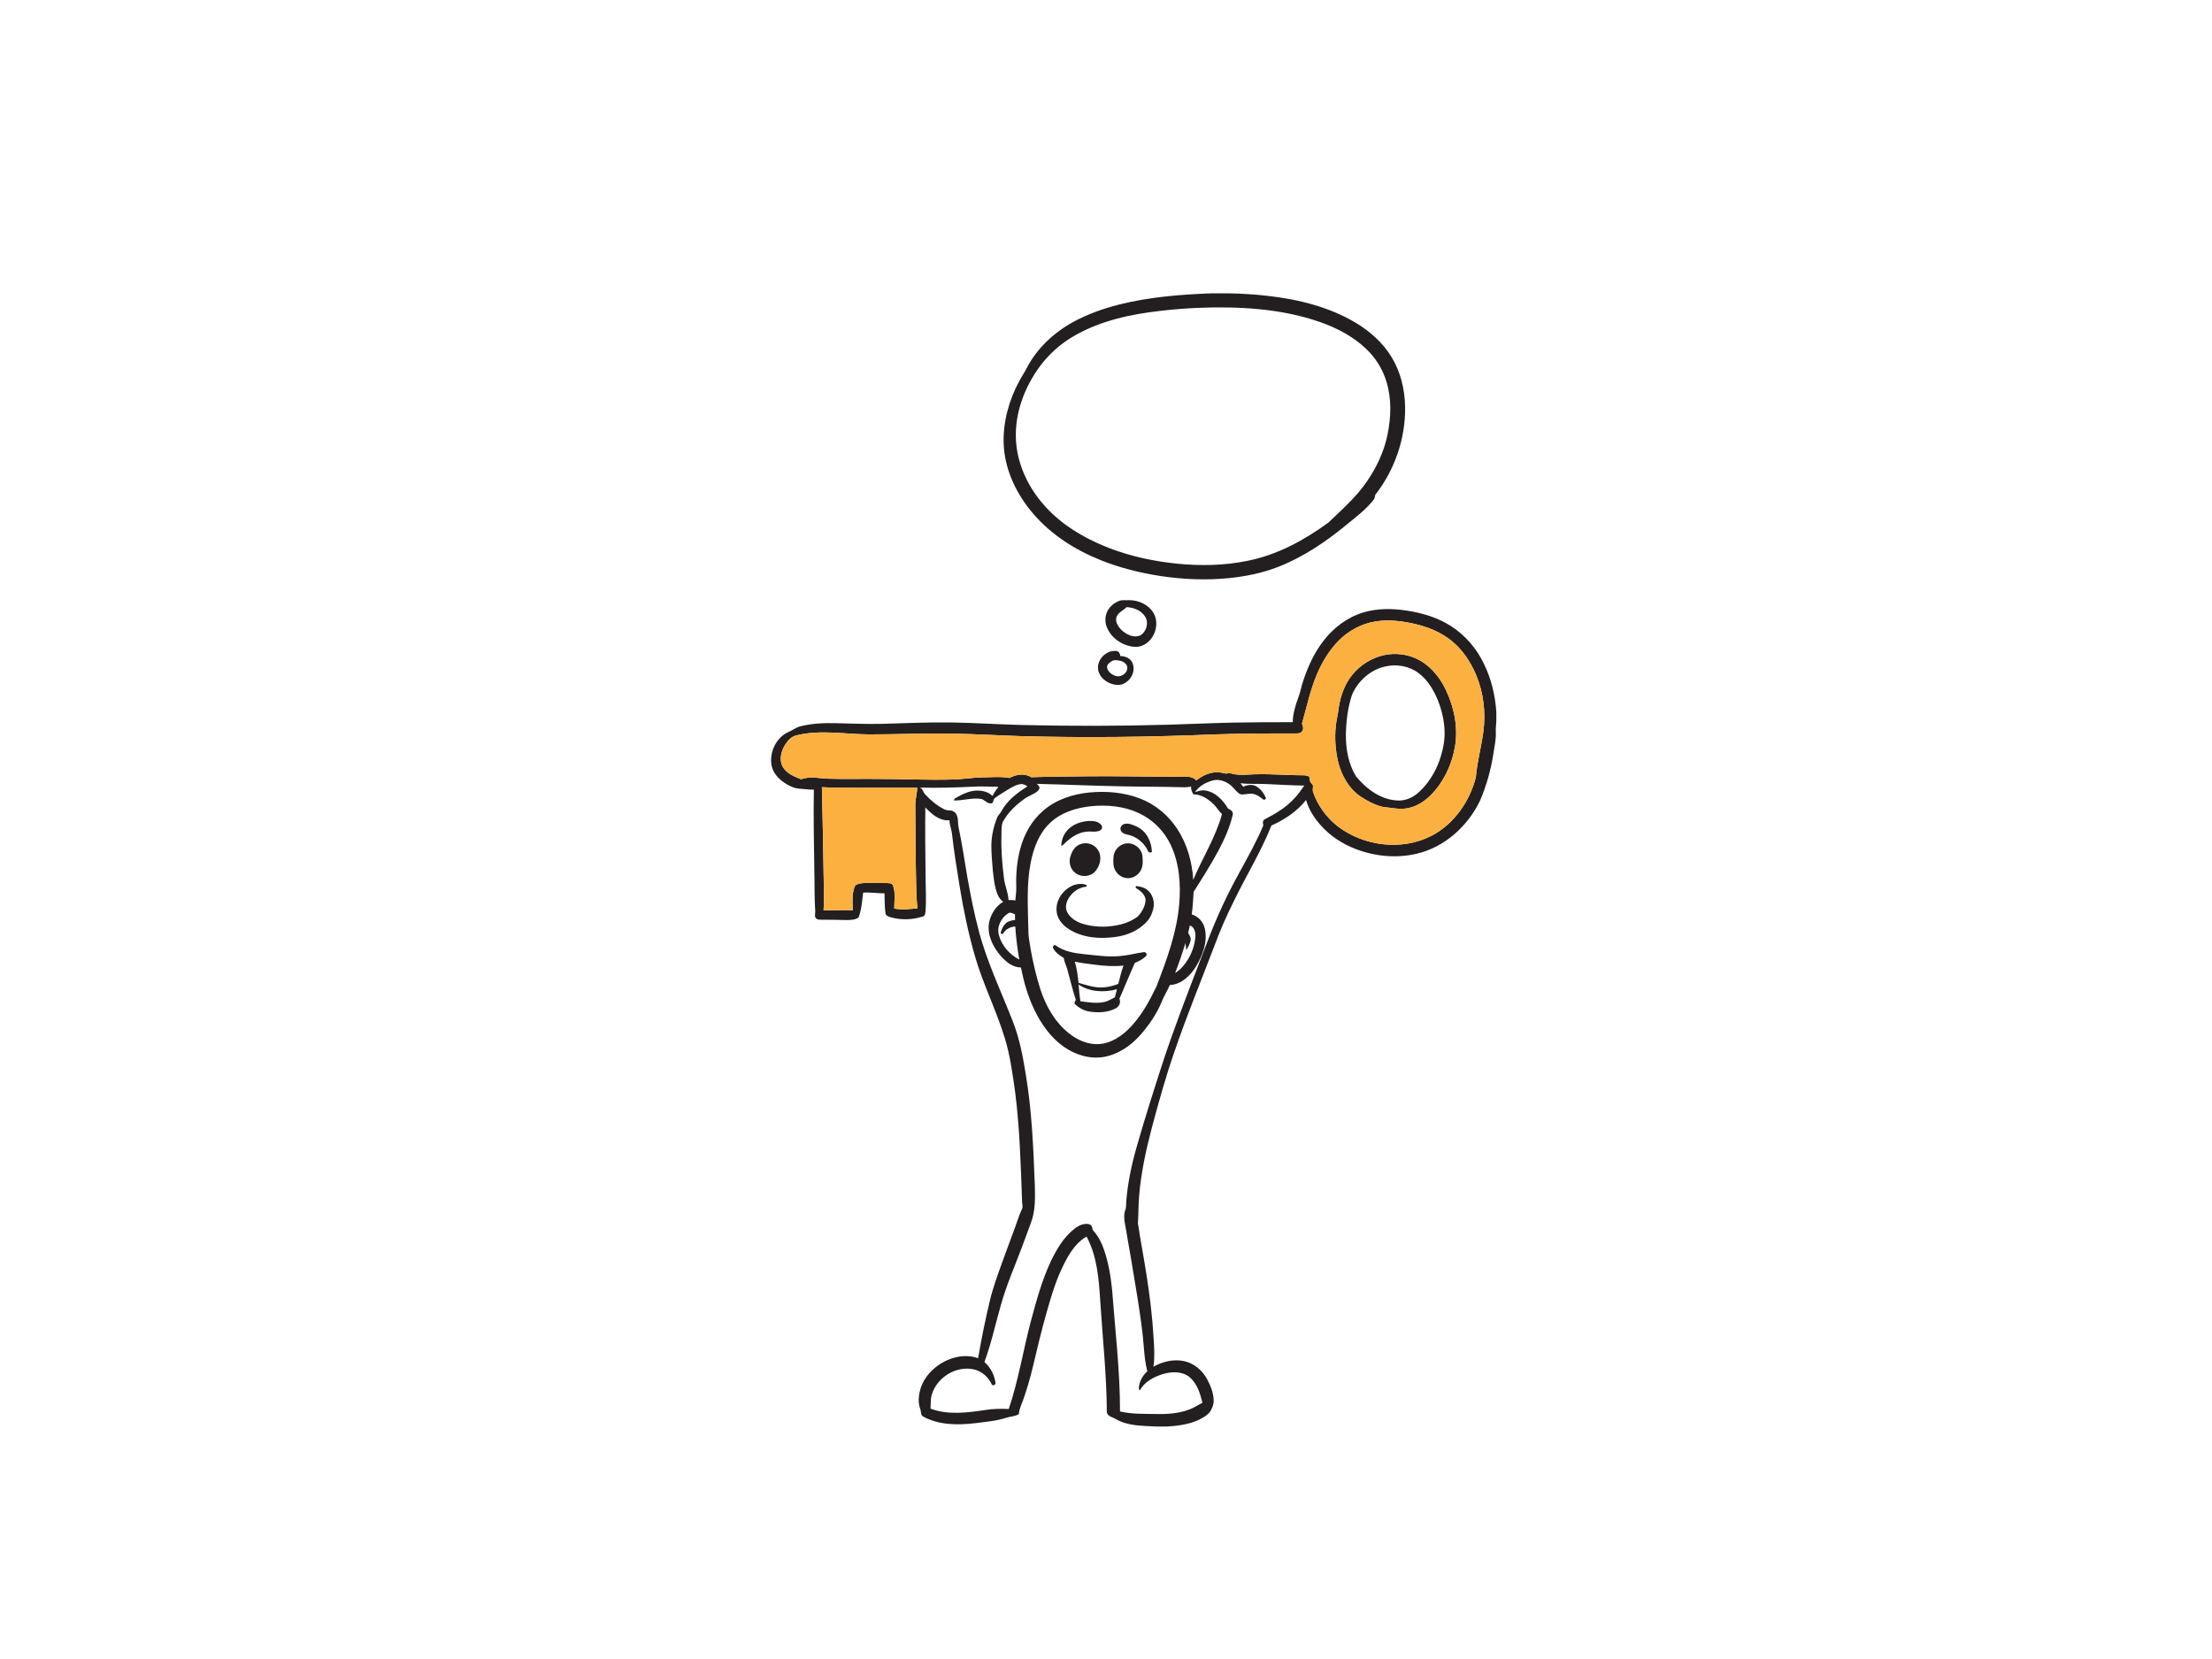 <?xml version="1.0" encoding="utf-8"?>
<!-- Generator: Adobe Illustrator 17.0.0, SVG Export Plug-In . SVG Version: 6.00 Build 0)  -->
<!DOCTYPE svg PUBLIC "-//W3C//DTD SVG 1.1//EN" "http://www.w3.org/Graphics/SVG/1.1/DTD/svg11.dtd">
<svg version="1.1" id="Layer_1" xmlns="http://www.w3.org/2000/svg" xmlns:xlink="http://www.w3.org/1999/xlink" x="0px" y="0px"
	 width="800px" height="600px" viewBox="0 0 800 600" enable-background="new 0 0 800 600" xml:space="preserve">
<g id="_x23_231f20ff">
	<path fill="#231F20" d="M438.412,106.08h5.918c4.744,0.092,9.489,0.387,14.207,0.928c11.095,1.266,22.253,4.003,31.902,9.803
		c5.059,3.056,9.62,7.098,12.735,12.164c3.344,5.393,4.875,11.767,5,18.076c0.207,11.476-3.748,22.922-10.816,31.945
		c-0.105,0.59-0.144,1.236-0.557,1.712c-2.698,3.534-6.321,6.184-9.718,9c-7.508,6.194-15.689,11.748-24.8,15.302
		c-5.682,2.243-11.725,3.443-17.787,4.072c-8.289,0.83-16.676,0.479-24.905-0.777c-7.272-1.121-14.462-2.915-21.308-5.633
		c-9.338-3.702-18.102-9.256-24.659-16.944c-6.033-7.02-10.272-15.872-10.643-25.22c-0.259-7.908,1.918-15.787,5.662-22.718
		c0.816-1.554,1.833-2.997,2.633-4.561c3.646-7.141,9.744-12.833,16.705-16.708c5.266-2.882,10.964-4.908,16.774-6.387
		C415.753,107.398,427.114,106.483,438.412,106.08 M432.973,111.352c-4.482,0.2-8.954,0.561-13.41,1.085
		c-10.613,1.216-21.351,3.505-30.722,8.843c-5.259,2.934-9.839,7.056-13.315,11.974c-5.092,7.259-8.364,16.026-8.134,24.971
		c0.223,8.754,3.977,17.164,9.603,23.781c6.285,7.459,14.908,12.577,23.902,16.112c7.957,3.089,16.377,4.889,24.856,5.744
		c8.426,0.839,16.997,0.685,25.312-1.007c10.764-2.111,20.6-7.453,29.387-13.866c4.892-4.708,10.089-9.226,13.921-14.885
		c3.502-5.085,6.197-10.787,7.426-16.859c1.331-6.348,1.534-13.079-0.41-19.325c-1.384-4.512-3.957-8.649-7.42-11.856
		c-4.738-4.489-10.656-7.557-16.787-9.676C463.019,111.51,447.825,110.759,432.973,111.352z"/>
	<path fill="#231F20" d="M404.838,217.294c1.131-0.397,2.361-0.121,3.538-0.243c3.393,0.003,6.941,1.584,8.751,4.544
		c2.479,4.089,0.423,10.105-3.997,11.889c-1.83,0.757-3.892,0.479-5.715-0.148c-3.085-1.049-5.833-3.334-7.069-6.39
		c-0.761-1.839-0.767-4.003,0.118-5.8C401.326,219.337,402.979,217.986,404.838,217.294 M403.808,223.094
		c-0.633,1.872,0.682,3.672,1.961,4.915c1.744,1.541,4.302,2.78,6.613,1.807c2.252-1.325,3.21-4.639,1.725-6.869
		c-1.407-2.239-4.128-3.233-6.666-3.377C406.29,220.799,404.454,221.429,403.808,223.094z"/>
	<path fill="#231F20" d="M492.963,221.534c5.089-1.564,10.531-1.508,15.751-0.715c5.705,0.862,11.387,2.557,16.246,5.738
		c5.131,3.374,9.266,8.213,11.843,13.784c2.593,5.344,3.971,11.22,4.357,17.135v3.528c-0.075,1.148-0.226,2.295-0.184,3.446
		c0.161,2.771-0.466,5.495-0.879,8.216c-0.898,5.761-2.492,11.42-4.774,16.787c-4.433,9.348-12.918,17.036-23.138,19.354
		c-7.308,1.679-15.085,0.895-22.049-1.813c-4.672-1.813-8.997-4.62-12.338-8.371c-2.426-2.682-4.469-5.793-5.446-9.305
		c-3.246,4.154-7.757,7.105-12.518,9.246c-3.898,9.767-9.492,18.718-14.01,28.19c-2.43,4.853-4.557,9.849-6.466,14.928
		c-4.879,12.813-10.098,25.505-14.541,38.479c-3.193,9.157-5.79,18.508-8.289,27.876c-2.105,8.069-3.895,16.259-4.554,24.587
		c-0.285,3.262-0.21,6.548-0.426,9.81c0.902,6.144,2.118,12.243,3.056,18.384c1.203,7.617,2.164,15.282,2.6,22.987
		c0.233,3.482,0.456,6.997-0.039,10.472c3.292-1.859,7.216-2.797,10.971-2.036c3.567,0.721,6.594,3.246,8.335,6.393
		c1.311,2.39,2.384,5.013,2.462,7.771c0.066,1.528-0.551,3-1.364,4.262c-1.262,1.469-3.016,2.423-4.784,3.171
		c-3.43,1.4-7.148,1.882-10.82,2.082h-3.584c-5.075-0.292-10.544-0.072-15.043-2.823c-1.207-0.659-3.164-0.977-3.046-2.757
		c-0.095-13.361-1.541-26.659-2.387-39.981c-0.508-7.862-1.125-16.072-4.938-23.141c-4.748,2.728-7.249,7.915-9.466,12.692
		c-1.413,3.21-2.564,6.528-3.57,9.889c-1.954,6.521-3.685,13.112-5.236,19.741c-1.223,5.272-2.495,10.544-4.279,15.662
		c-0.666,2.072-1.767,4.016-1.934,6.22c-1.377,0.882-3.125,0.823-4.646,1.357c-3.62,1.171-7.439,1.443-11.187,1.944
		c-6.275,0.708-13.036,0.728-18.721-2.38c-1.079-0.515-0.721-1.866-1.121-2.78c-0.967-2.63-0.511-5.541,0.367-8.125
		c1.384-3.636,4.216-6.613,7.541-8.567c3.875-2.239,8.725-3.226,13.023-1.643c1.207-7.016,2.616-14.003,4.282-20.925
		c1.069-4.518,2.698-8.866,4.239-13.236c1.538-4.338,3.197-8.633,4.771-12.958c0.833-2.236,1.482-4.544,2.515-6.698
		c0.528-0.925,0.095-1.993,0.092-2.98c-0.449-13.213-0.852-26.459-2.512-39.587c-0.928-6.466-1.767-12.984-3.689-19.249
		c-3.079-10.243-8.02-19.826-10.935-30.128c-2.308-8.076-4.03-16.312-5.384-24.6c-1.039-6.331-2.075-12.669-2.787-19.046
		c-0.154-1.757-0.921-3.397-0.957-5.174c-3.551,0.341-6.443-2.226-8.715-4.626c-0.118,8.184,0,16.367,0.082,24.551
		c0.013,4.371,0.331,8.751-0.03,13.115c-0.082,0.597-0.092,1.367-0.702,1.695c-3.846,1.289-8.079,1.452-11.987,0.331
		c-0.715-0.226-1.636-0.534-1.774-1.387c-0.351-2.397-0.282-4.833-0.351-7.246c-2.577,0.033-5.141-0.423-7.721-0.262
		c-0.4,3.016-0.564,6.138-1.662,9c-1.269,0.898-2.925,0.911-4.42,0.928c-3.072-0.108-6.148-0.098-9.22-0.121
		c-0.597-0.03-1.311,0.007-1.738-0.495c-0.656-0.659-0.279-1.63-0.292-2.436c-0.354-5.02-0.19-10.062-0.334-15.092
		c-0.138-9.669-0.344-19.341-0.171-29.01c-1.777,0.039-3.528-0.275-5.298-0.367c-1.836-0.131-3.531-0.977-5.069-1.938
		c-2.298-1.482-4.361-3.652-4.921-6.407c-0.925-4.934,1.81-10.492,6.561-12.351c1.289-0.626,2.462-1.521,3.882-1.853
		c4.223-1.079,8.62-1.233,12.957-1.121c5.472,0.111,10.944,0.367,16.417,0.233c8.305-0.21,16.61-0.62,24.922-0.505
		c8.643,0.125,17.269,0.711,25.912,0.925c17.479,0.416,34.971,0.39,52.45-0.095c7.971-0.22,15.938-0.616,23.912-0.774
		c7.157-0.138,14.315-0.161,21.472-0.154c0.046-3.082,0.967-6.059,2.016-8.931c0.738-1.902,1.056-3.928,1.715-5.856
		c1.702-5.2,4.007-10.269,7.361-14.623C482.265,227.061,487.235,223.278,492.963,221.534 M497.567,224.737
		c-5.151,0.787-9.948,3.4-13.567,7.121c-3.318,3.43-5.83,7.577-7.692,11.954c-2.439,5.767-3.734,11.918-5.43,17.921
		c0.387,0.836,0.666,1.879,0.079,2.702c-0.462,0.78-1.449,0.843-2.259,0.833c-9.728-0.026-19.459,0.003-29.184,0.334
		c-23.597,0.98-47.223,1.289-70.833,0.62c-7.869-0.256-15.728-0.728-23.597-0.889c-10.269-0.203-20.535,0.282-30.804,0.275
		c-8.666-0.056-17.472-1.767-26.033,0.302c-1.97,0.325-3.341,1.967-4.367,3.551c-1.393,2.295-2.157,5.354-0.807,7.839
		c1.39,2.443,4.164,3.541,6.649,4.525c3.279-1.216,6.771-0.239,10.144-0.187c5.895,0.19,11.797-0.02,17.695,0.072
		c9.069-0.003,18.138,0.489,27.207,0.203c3.502-0.102,6.971-0.705,10.476-0.764c3.282-0.036,6.594-0.377,9.849,0.207
		c2.403-1.282,5.453-1.823,7.866-0.262c6.341-0.216,12.692-0.233,19.036-0.334c11.249-0.161,22.499,0.18,33.745,0.157
		c2.295,0.03,5.144-0.567,6.902,1.305c1.915-1.456,4.134-2.626,6.554-2.879c1.469-0.187,2.925,0.141,4.351,0.462
		c0.508-0.177,1.043-0.302,1.571-0.108c1.908,0.561,3.915,0.597,5.889,0.466c6.771-0.482,13.544,0.21,20.318,0.223
		c0.751-0.036,1.475,0.184,2.18,0.436c0.089,0.544,0.177,1.092,0.295,1.639c0.089,0.692,0.892,1,1.062,1.656
		c0.049,0.748-0.22,1.515,0.003,2.246c1.675,4.921,4.856,9.292,8.951,12.482c9.528,7.298,23.361,8.938,34.086,3.331
		c8.049-4.262,13.597-12.344,15.859-21.043c0.449-5.574,1.99-10.974,2.711-16.508c0.934-6.967,0.052-14.2-2.679-20.689
		c-1.944-4.571-4.78-8.836-8.63-12.013c-3.852-3.197-8.587-5.161-13.436-6.262C507.108,224.599,502.288,223.993,497.567,224.737
		 M432.179,286.498c1.21-0.377,2.466-0.859,3.761-0.597c3.643,0.544,6.377,3.489,8.184,6.508c0.846,0.433,1.954,1.026,1.734,2.177
		c-1.059,4.649-3.062,9.033-5.285,13.23c-2.741,5.033-5.797,9.898-8.882,14.718c-0.177,2.718-0.282,5.449-0.692,8.148
		c2.393,0.751,4.285,2.793,4.771,5.266c1.003,4.679-0.754,9.449-3.125,13.439c-2.069,3.41-5.321,6.666-9.541,6.859
		c-0.938,2.095-2.167,4.049-3.01,6.19c-1.833,4.39-4.571,8.351-7.698,11.915c-3.426,3.836-7.918,6.957-13.053,7.882
		c-5.115,0.931-10.42-0.721-14.613-3.659c-4.725-3.328-8.148-8.19-10.63-13.344c-2.354-4.849-3.807-10.076-4.879-15.341
		c-3.013,0.026-5.446-2.092-7.338-4.21c-2.816-3.266-4.951-7.626-4.184-12.033c0.669-2.993,2.377-5.931,5.102-7.472
		c-0.849-0.738-1.61-1.6-2.01-2.662c-1.108-2.734-1.387-5.708-1.718-8.613c-0.246-3.043-0.541-6.089-0.544-9.144
		c0.062-3.521,0.833-7.033,2.203-10.272c0.298-0.748,1.007-1.213,1.351-1.931c2.092-3.99,5.774-6.797,9.515-9.141
		c-0.757-0.482-1.603-0.967-2.538-0.813c-1.816,0.246-3.387,1.289-4.934,2.203c-1.446,0.941-2.974,1.774-4.321,2.859
		c-0.761,0.416-0.308,1.777-1.308,1.898c-1.561,0.21-2.443-1.525-3.938-1.662c-3.22-0.413-6.4,0.715-9.616,0.597
		c0.079-0.164,0.233-0.495,0.311-0.659c2.374-1.361,4.902-2.748,7.695-2.908c2.118-0.069,4.426,0.357,5.964,1.931
		c0.646-1.154,1.357-2.275,2.207-3.292c-2.938-0.013-5.872-0.233-8.81-0.072c-6.534,0.334-13.082,0.515-19.623,0.361
		c1.111,0.426,1.151,1.754,1.954,2.489c1.911,2.069,4.105,3.921,6.613,5.226c0.669,0.367,1.42,0.551,2.184,0.534
		c1.167-0.023,2.295,0.771,2.666,1.879c0.531,1.374,0.259,2.875,0.584,4.289c1.275,5.928,2.105,11.935,3.154,17.905
		c1.184,6.594,2.443,13.187,4.193,19.659c2.954,11.164,7.971,21.607,12.164,32.328c2.452,6.154,3.705,12.682,4.751,19.197
		c2.249,13.321,2.78,26.84,3.311,40.312c0.089,4.502,0.252,9.171-1.374,13.453c-1.046,2.882-2.102,5.761-3.184,8.63
		c-2.63,7.049-5.692,13.951-7.715,21.21c-1.974,6.882-3.482,13.908-5.964,20.64c2.207,1.921,3.63,4.682,4.01,7.574
		c0.089,0.787-1.213,1.19-1.436,0.341c-1.262-2.626-3.662-4.702-6.544-5.289c-6.384-1.367-13.341,3.049-15.102,9.285
		c-0.466,1.607-0.308,3.298-0.407,4.951c6.361,2.387,13.312,1.433,19.859,0.475c2.787-0.466,5.613-0.459,8.43-0.367
		c3.413-10.125,5.134-20.702,7.797-31.027c2.043-7.613,4.089-15.292,7.443-22.456c2.128-4.354,4.656-8.721,8.561-11.725
		c1.472-1.144,3.384-2.079,5.289-1.593c0.938,0.23,1.151,1.252,1.285,2.075c1.925,2.059,3.203,4.623,4.115,7.272
		c1.603,4.669,2.397,9.574,2.892,14.476c1.089,14.61,2.869,29.197,2.849,43.869c4.403,1.056,8.971,0.843,13.462,0.938
		c4.075,0.085,8.243-0.275,12.059-1.807c1.492-0.636,2.849-1.538,4.295-2.262c-0.839-3.367-1.911-6.974-4.675-9.285
		c-2.689-2.187-6.498-2.02-9.653-1.095c-3.272,1.03-6.653,2.751-8.305,5.915l-0.367-0.443c-0.039-2.489,1.236-4.826,3.056-6.469
		c-0.702-2.695-1-5.472-1.22-8.239c-0.443-6.148-1.38-12.243-2.318-18.328c-1.469-9.082-3.01-18.151-4.616-27.207
		c-0.223-1.472-0.371-3.026,0.154-4.449c0.456-1.092,0.272-2.302,0.403-3.446c0.544-6.567,1.898-13.043,3.715-19.367
		c2.905-10.226,6.138-20.351,9.413-30.463c4.098-12.472,8.843-24.718,13.551-36.971c2.092-5.416,4.079-10.879,6.43-16.19
		c2.348-5.39,4.977-10.653,7.823-15.797c3.033-5.577,6.197-11.108,8.623-16.987c-0.23-0.816-0.298-1.921,0.662-2.279
		c3.777-1.941,7.479-4.174,10.397-7.305c1.475-1.426,2.531-3.19,3.764-4.81c-4.728-0.03-9.443-0.403-14.164-0.574
		c-2.971-0.128-5.957,0.105-8.915-0.279c0.331,0.423,0.656,0.849,0.977,1.285c1.459-0.715,3.262-0.99,4.731-0.157
		c1.554,0.902,2.679,2.416,3.413,4.03c0.279,0.475-0.515,1.098-0.918,0.692c-0.951-0.705-1.882-1.502-3.043-1.846
		c-1.361-0.485-2.787-0.02-4.174,0.046c-1.397,0.279-2.334-1.082-3.19-1.954c-1.846-2.282-4.912-3.882-7.879-3.079
		C436.071,282.96,433.622,284.301,432.179,286.498 M374.998,283.488c0.292,0.318,0.613,0.62,0.846,0.99
		c0.289,0.698-0.21,1.364-0.741,1.771c-1.456,1.151-3.302,1.649-4.774,2.78c-3.062,2.239-5.925,4.944-7.695,8.344
		c-0.528,1.521-0.39,3.18-0.452,4.767c-0.164,5.151,0.279,10.298,0.905,15.407c0.298,2.702,1.538,5.223,1.652,7.951
		c0.836-0.046,1.672,0.007,2.498,0.141c0.059-1.607,0.387-3.2,0.315-4.81c-0.164-4.646,0.236-9.331,1.433-13.83
		c1.377-5.308,4.18-10.315,8.4-13.876c4.574-3.967,10.567-5.902,16.515-6.505c6.167-0.597,12.541-0.066,18.361,2.157
		c5.541,2.102,10.292,6.082,13.518,11.033c3.58,5.456,5.384,11.938,5.771,18.417c3.338-7.984,8.105-15.38,10.397-23.787
		c-1.144-1.052-1.866-2.462-2.993-3.531c-1.964-1.954-4.508-3.61-7.367-3.636c-0.475-0.859-0.918-1.774-0.813-2.787
		c-0.793,0.128-1.59,0.239-2.393,0.246c-8.089-0.243-16.187-0.184-24.276-0.377C394.398,284.157,384.7,283.721,374.998,283.488
		 M297.25,284.685c0.282,11.502,0.508,23.01,0.672,34.515c0.033,3.344,0.174,6.695-0.069,10.036
		c3.515,0.036,7.036-0.207,10.548-0.016c-0.03-2.797-0.341-5.702,0.633-8.39c0.157-0.567,0.652-0.948,1.207-1.079
		c2.056-0.59,4.223-0.498,6.335-0.393c1.689,0.079,3.384-0.138,5.066,0.069c0.462,0.072,1.036,0.171,1.249,0.656
		c1.095,2.718,0.498,5.675,0.525,8.512c2.787,0.518,5.6,0.207,8.384-0.115c-0.548-5.259-0.446-10.557-0.59-15.836
		c-0.134-7.108-0.082-14.223-0.174-21.331c-0.062-2.171,0.649-4.256,0.695-6.416c-6.479,0-12.954-0.016-19.433,0.02
		C307.28,284.878,302.257,285.036,297.25,284.685 M394.471,291.587c-5.275,0.574-10.679,2.23-14.61,5.954
		c-4.046,3.734-6.053,9.112-7.092,14.397c-1.58,8.007-0.997,16.203-0.852,24.302c-0.026,2.341,0.443,4.643,0.813,6.944
		c0.879,4.941,2.02,9.846,3.544,14.633c1.961,5.987,5.187,11.754,10.154,15.754c3.184,2.593,7.253,4.423,11.433,4.007
		c4.082-0.38,7.666-2.771,10.502-5.603c4.292-4.292,7.22-9.702,9.849-15.115c3.711-9.633,7.39-19.476,8.269-29.846
		c0.61-7.256,0.075-14.853-3.102-21.508c-2.364-5.016-6.525-9.151-11.561-11.469C406.431,291.547,400.32,290.993,394.471,291.587
		 M364.7,330.262c-2.603,1.613-4.338,4.938-3.42,7.994c1.039,3.803,3.892,6.997,7.371,8.79c-0.715-3.961-1.203-7.957-1.466-11.971
		c-1.675,0.089-3.341,0.882-4.239,2.338c-0.184,0.462-0.813,0.495-1.049,0.059c0.262-1.321,0.885-2.62,1.872-3.551
		c0.902-0.843,2.151-1.069,3.334-1.184c-0.013-0.698-0.023-1.39-0.026-2.082C366.316,330.449,365.477,329.771,364.7,330.262
		 M429.71,337.446c0.538,0.81,1.098,1.734,0.875,2.757c-0.275,1.223-0.905,2.344-1.577,3.397c-0.102-0.846-0.141-1.695-0.246-2.538
		c-1.157,3.639-2.364,7.262-3.761,10.82c1.062-0.643,2.026-1.443,2.823-2.393c2.462-2.869,4.079-6.495,4.469-10.262
		c0.2-1.695-0.128-3.882-1.967-4.538C430.117,335.604,429.914,336.525,429.71,337.446z"/>
	<path fill="#231F20" d="M397.199,242.468c-0.803-3.728,2.856-7.482,6.58-7.02c0.902,0.102,1.341,1.003,1.387,1.82
		c1.715,0.036,3.607,0.715,4.348,2.387c1.718,3.561-1.495,8.233-5.4,8.066C401.064,247.583,397.92,245.547,397.199,242.468
		 M402.274,239.026c-0.908,0.502-2.069,1.285-1.895,2.475c0.436,1.672,2.075,2.833,3.731,3.085c1.738,0.154,3.672-1.285,3.603-3.118
		c-0.089-1.341-1.341-2.226-2.557-2.482C404.222,238.819,403.156,238.527,402.274,239.026z"/>
	<path fill="#231F20" d="M502.186,236.648c4.298-0.534,8.794,0.452,12.407,2.859c3.771,2.475,6.541,6.223,8.439,10.266
		c2.951,6.312,4.367,13.495,3.161,20.417c-1.151,6.403-4.026,12.584-8.6,17.259c-2.643,2.656-6.072,4.8-9.898,5.026
		c-2.193,0.223-4.344-0.351-6.521-0.502c-2.095-0.184-4.049-1.049-5.895-2.003c-2.361-1.22-4.653-2.679-6.407-4.702
		c-3.102-3.518-4.833-8.066-5.502-12.662c-0.672-4.433-0.659-8.997,0.275-13.39c0.38-1.718,0.472-3.485,0.879-5.197
		c0.885-4.095,2.636-8.102,5.577-11.144C493.278,239.527,497.586,237.209,502.186,236.648 M500.963,241.045
		c-5.344,1.193-9.816,5.213-11.971,10.194c-1.58,4.666-2.134,9.616-2.239,14.521c-0.03,5.174,0.934,10.525,3.646,14.994
		c3.718,4.551,8.944,8.479,15.017,8.751c3.026,0.213,5.889-1.223,8.03-3.269c4.141-3.925,6.918-9.174,8.184-14.712
		c1.646-6.102,0.702-12.646-1.672-18.423c-1.525-3.695-3.702-7.272-6.948-9.695C509.619,240.845,505.065,240.091,500.963,241.045z"
		/>
	<path fill="#231F20" d="M385.654,300.724c2.01-2.616,5.407-3.741,8.603-3.82c1.452-0.013,3.141,0.256,4.059,1.511
		c0.456,0.57,0.318,1.502-0.348,1.849c-1.515,0.911-3.344,0.285-4.997,0.528c-2.869,0.233-5.374,1.869-7.436,3.771
		c-0.534,0.515-1.03,1.085-1.705,1.42C383.88,304.092,384.438,302.2,385.654,300.724z"/>
	<path fill="#231F20" d="M406.52,298.033c1.61-0.498,3.236,0.305,4.682,0.951c3.413,1.623,5.318,5.43,5.393,9.098
		c-0.518,0.528-1.325,0.157-1.495-0.492c-1.4-2.925-4.21-5.141-7.4-5.757c-0.948-0.187-2.043-0.577-2.384-1.577
		C404.966,299.331,405.618,298.308,406.52,298.033z"/>
	<path fill="#231F20" d="M390.792,305.285c2.298-0.879,5.115,0.089,6.367,2.21c1.482,2.39,0.734,5.607-1.046,7.63
		c-1.771,2.033-5.138,2.256-7.216,0.57c-1.856-1.4-2.531-4.066-1.672-6.21C387.756,307.675,388.93,305.905,390.792,305.285z"/>
	<path fill="#231F20" d="M406.231,305.308c2.941-1.144,6.462,0.997,6.921,4.085c0.177,1.813,0.331,3.8-0.61,5.446
		c-0.928,1.728-2.859,2.885-4.836,2.754c-1.934-0.066-3.702-1.354-4.498-3.092c-0.682-1.387-0.584-2.984-0.511-4.482
		C402.799,307.928,404.254,305.99,406.231,305.308z"/>
	<path fill="#231F20" d="M388.5,320.049c1.459-0.443,3.236-0.6,4.603,0.131c-0.046,0.121-0.138,0.37-0.18,0.495
		c-2.207,0.2-4.23,1.351-5.623,3.056c-1.292,1.528-2.233,3.662-1.554,5.659c0.934,2.338,3.213,3.823,5.515,4.607
		c3.967,1.298,8.262,1.436,12.357,0.705c2.8-0.505,5.587-1.485,7.856-3.239c1.554-1.626,2.757-3.761,2.846-6.046
		c-0.187-1.82-1.715-3.171-3.19-4.072c-0.452-0.089-0.603-0.734-0.111-0.882c1.289,0.174,2.643,0.423,3.702,1.236
		c2.085,1.472,2.964,4.285,2.423,6.734c-0.397,1.731-1.052,3.466-2.285,4.777c-2.97,3.344-7.351,5.184-11.741,5.682
		c-5.597,0.754-11.662,0.249-16.531-2.839c-2.325-1.466-4.341-3.833-4.472-6.689C381.828,325.272,384.73,321.417,388.5,320.049z"/>
	<path fill="#231F20" d="M380.811,342.764c-0.184-0.613,0.629-1.311,1.118-0.761c2.915,2.105,6.557,2.705,10.049,3.075
		c4.361,0.407,8.735,1.128,13.121,0.692c2.882-0.246,5.685-1.003,8.541-1.413c0.652-0.157,1.41,0.751,0.911,1.315
		c-1.111,1.203-2.63,1.938-4.118,2.571c-1.957,4.289-3.679,8.679-5.59,12.987c0.633,1.344-0.128,2.866-1.4,3.489
		c-2.846,1.485-6.23,1.61-9.348,1.131c-2.03-0.285-3.882-1.325-5.357-2.715c-0.315-0.544,0.131-1.056,0.354-1.528
		c-1.197-3.593-2.046-7.285-3.056-10.931c-0.39-1.43-1.115-2.754-1.321-4.233C383.152,345.554,381.611,344.42,380.811,342.764
		 M388.73,347.8c0.731,2.498,1.069,5.082,1.344,7.662c2.967,0.843,5.987,1.895,9.118,1.626c1.807-0.108,3.561-0.613,5.253-1.236
		c0.564-2.23,1.098-4.469,1.875-6.636c-3.367,0.377-6.767,0.128-10.118-0.298C393.703,348.594,391.192,348.338,388.73,347.8
		 M390.087,356.076c0.167,2.02,0.331,4.043,0.666,6.043c2.807,0.348,5.662,0.898,8.475,0.295c1.439-0.233,2.633-1.121,3.954-1.672
		c0.269-0.987,0.525-1.977,0.784-2.967C399.395,359.023,394.1,358.794,390.087,356.076z"/>
</g>
<g id="_x23_fcb040ff">
	<path fill="#FCB040" d="M497.567,224.737c4.721-0.744,9.541-0.138,14.161,0.925c4.849,1.102,9.584,3.066,13.436,6.262
		c3.849,3.177,6.685,7.443,8.63,12.013c2.731,6.489,3.613,13.721,2.679,20.689c-0.721,5.534-2.262,10.935-2.711,16.508
		c-2.262,8.698-7.81,16.781-15.859,21.043c-10.725,5.607-24.558,3.967-34.086-3.331c-4.095-3.19-7.275-7.561-8.951-12.482
		c-0.223-0.731,0.046-1.498-0.003-2.246c-0.171-0.656-0.974-0.964-1.062-1.656c-0.118-0.548-0.207-1.095-0.295-1.639
		c-0.705-0.252-1.43-0.472-2.18-0.436c-6.774-0.013-13.548-0.705-20.318-0.223c-1.974,0.131-3.98,0.095-5.889-0.466
		c-0.528-0.193-1.062-0.069-1.571,0.108c-1.426-0.321-2.882-0.649-4.351-0.462c-2.42,0.252-4.639,1.423-6.554,2.879
		c-1.757-1.872-4.607-1.275-6.902-1.305c-11.246,0.023-22.495-0.318-33.745-0.157c-6.344,0.102-12.695,0.118-19.036,0.334
		c-2.413-1.561-5.462-1.02-7.866,0.262c-3.256-0.584-6.567-0.243-9.849-0.207c-3.505,0.059-6.974,0.662-10.476,0.764
		c-9.069,0.285-18.138-0.207-27.207-0.203c-5.898-0.092-11.8,0.118-17.695-0.072c-3.374-0.052-6.866-1.03-10.144,0.187
		c-2.485-0.984-5.259-2.082-6.649-4.525c-1.351-2.485-0.587-5.544,0.807-7.839c1.026-1.584,2.397-3.226,4.367-3.551
		c8.561-2.069,17.367-0.357,26.033-0.302c10.269,0.007,20.535-0.479,30.804-0.275c7.869,0.161,15.728,0.633,23.597,0.889
		c23.61,0.669,47.237,0.361,70.833-0.62c9.725-0.331,19.456-0.361,29.184-0.334c0.81,0.01,1.797-0.052,2.259-0.833
		c0.587-0.823,0.308-1.866-0.079-2.702c1.695-6.003,2.99-12.154,5.43-17.921c1.862-4.377,4.374-8.525,7.692-11.954
		C487.619,228.137,492.416,225.524,497.567,224.737 M502.186,236.648c-4.6,0.561-8.908,2.879-12.085,6.226
		c-2.941,3.043-4.692,7.049-5.577,11.144c-0.407,1.711-0.498,3.479-0.879,5.197c-0.934,4.393-0.948,8.957-0.275,13.39
		c0.669,4.597,2.4,9.144,5.502,12.662c1.754,2.023,4.046,3.482,6.407,4.702c1.846,0.954,3.8,1.82,5.895,2.003
		c2.177,0.151,4.328,0.725,6.521,0.502c3.826-0.226,7.256-2.37,9.898-5.026c4.574-4.675,7.449-10.856,8.6-17.259
		c1.207-6.921-0.21-14.105-3.161-20.417c-1.898-4.043-4.669-7.79-8.439-10.266C510.98,237.101,506.485,236.114,502.186,236.648z"/>
	<path fill="#FCB040" d="M297.25,284.685c5.007,0.351,10.03,0.193,15.046,0.229c6.479-0.036,12.954-0.02,19.433-0.02
		c-0.046,2.161-0.757,4.246-0.695,6.416c0.092,7.108,0.039,14.223,0.174,21.331c0.144,5.279,0.043,10.577,0.59,15.836
		c-2.784,0.321-5.597,0.633-8.384,0.115c-0.026-2.836,0.57-5.793-0.525-8.512c-0.213-0.485-0.787-0.584-1.249-0.656
		c-1.682-0.207-3.377,0.01-5.066-0.069c-2.112-0.105-4.279-0.197-6.335,0.393c-0.554,0.131-1.049,0.511-1.207,1.079
		c-0.974,2.689-0.662,5.594-0.633,8.39c-3.512-0.19-7.033,0.052-10.548,0.016c0.243-3.341,0.102-6.692,0.069-10.036
		C297.758,307.695,297.532,296.187,297.25,284.685z"/>
</g>
</svg>
